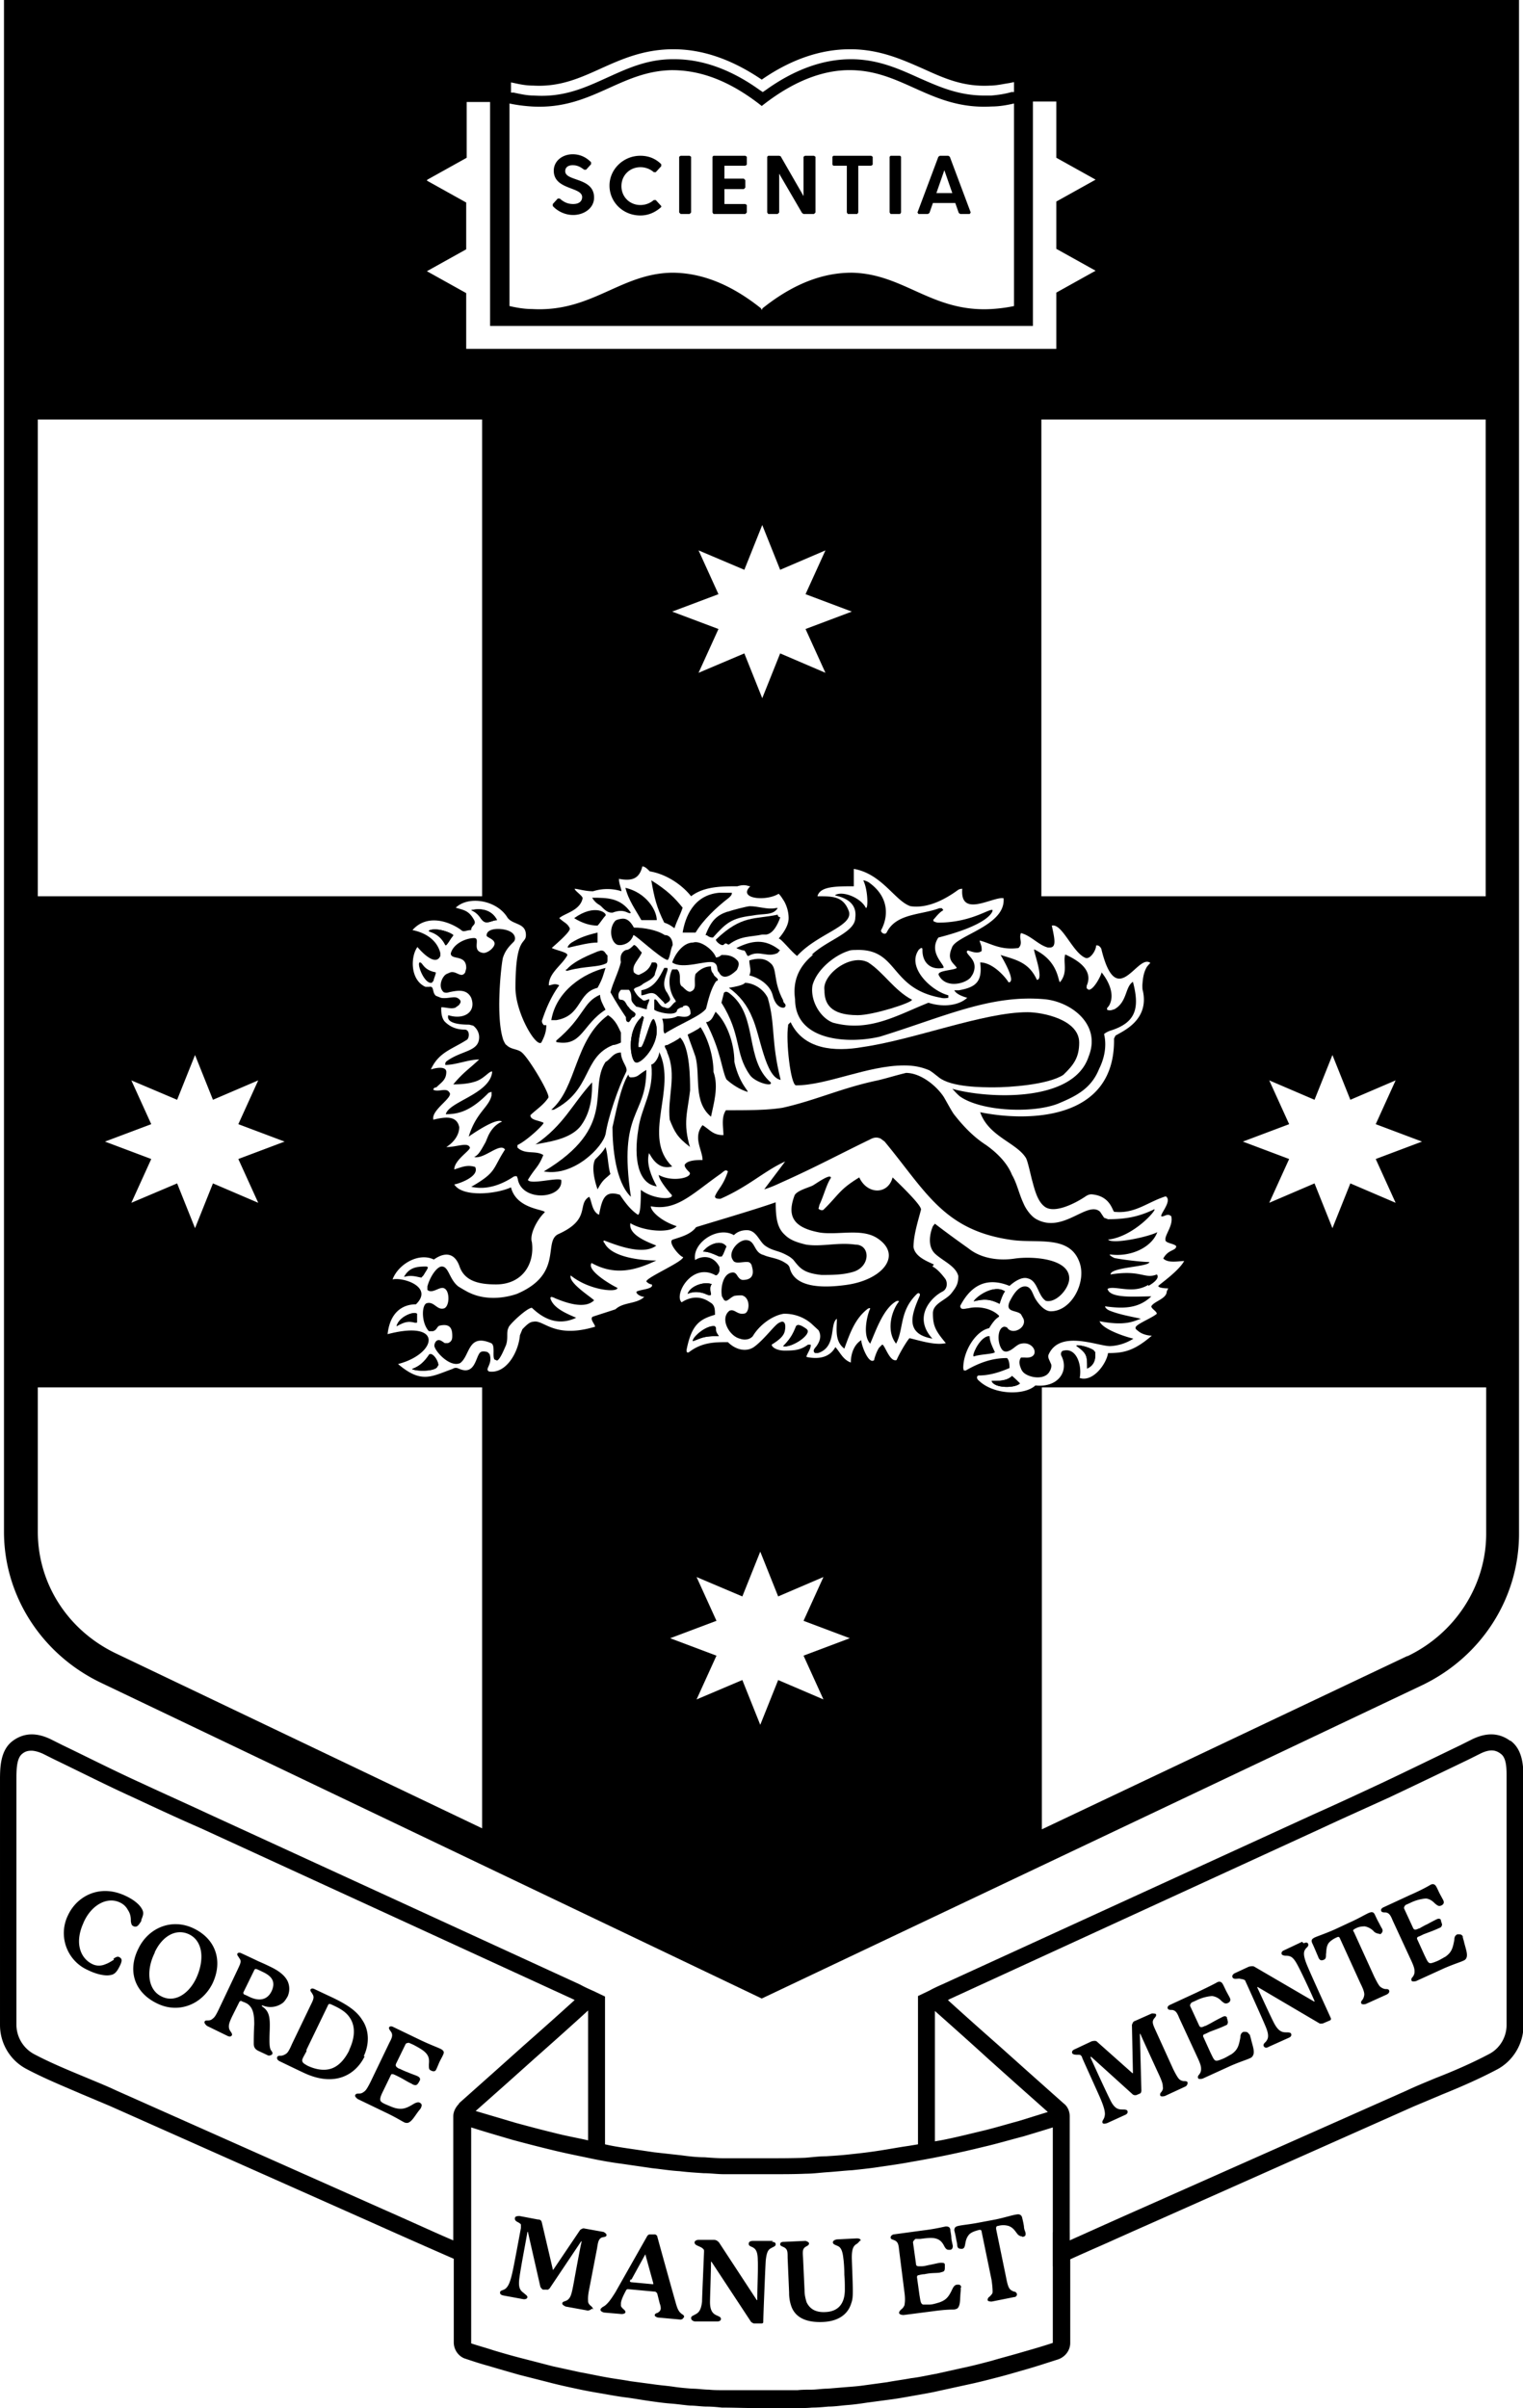 <svg 
 xmlns="http://www.w3.org/2000/svg"
 viewBox="0 0 30.61 48.39"
 fill="currentColor">
  <path class="cls-2" d="M23.08 25.82c-.09.05-.19.09-.35.09-.19 0-.39-.06-.47-.01.05.2.57.15.88.15-.26.25-.57.25-.93.2 0 0 0 .05.1.09.2.08.45.12.62.16-.15.05-.31.15-.83.05.05.15.47.3.68.35a.95.95 0 0 1-.47.15c-.25 0-1-.33-1.23.16-.02.04-.01.07 0 .1l.04.09c.03.05-.01.14-.02.15-.08.17-.35.15-.49.06a.21.21 0 0 1-.09-.11c-.03-.07-.05-.15 0-.22h.08c.34.03.19-.37-.11-.27-.09.04-.15.13-.26.15-.02 0-.06 0-.09-.04-.1-.13-.1-.43.04-.46.04 0 .07.02.07.03.11.14.39-.01.32-.19l-.05-.09c-.09-.09-.32-.03-.23-.25.05-.1.16-.31.31-.31.13 0 .15.15.21.25.03.05.16.25.31.25.42 0 .73-.6.57-1-.21-.55-.88-.35-1.4-.44-1.33-.2-1.69-.98-2.51-1.97l-.08-.06c-.07-.03-.13-.03-.22.02-.62.3-1.08.55-1.75.85-.11.05-.21.1-.37.15.11-.15.31-.41.42-.56-.42.19-.73.5-1.3.75-.05 0-.11 0-.11-.05.06-.15.16-.2.26-.5-.05-.05-.08 0-.15.05-.57.4-.88.75-1.4.65 0 .1.21.3.52.4-.15.15-.67.1-.93-.06-.05.25.41.4.52.45-.26.2-.78 0-1.04-.1-.05 0 0 .05 0 .05.15.3.78.35 1.04.35-.42.2-.83.31-1.3.05-.11.15.41.45.52.5 0 .1-.57.05-.94-.25-.05.15.42.44.47.5-.2.2-.63.02-.78-.04a.27.27 0 0 0-.08-.03l-.02.02c.05.2.31.31.52.4-.42.2-.73-.05-.89-.2-.1 0-.47.35-.47.4-.05.1 0 .2-.05.35-.04.09-.12.29-.18.31l-.05-.02c-.05-.06.02-.29-.07-.33-.47-.2-.42.25-.62.4-.21.1-.52-.25-.52-.35 0-.04.04-.16.15-.09l.06.04H9c.09-.03.09-.1.09-.15 0-.15-.05-.25-.26-.2-.05.02-.05.09-.13.11h-.08c-.15-.16-.15-.51-.05-.56.16-.05.21.15.36.1.11-.05.11-.35 0-.4-.09-.05-.24.12-.34.03v-.07c.05-.19.19-.4.29-.4.14 0 .15.26.33.4.03.02.18.11.23.13.34.16.72.1.95.02.94-.4.52-1.05.83-1.2.67-.3.37-.6.62-.75.05.05.05.3.2.36.06-.31.11-.5.42-.4.1.15.21.3.36.4.06 0 .06-.36.06-.5.26.2.67.2.62.1-.05-.05-.26-.3-.26-.4.26.15.68.06.62-.05-.05-.05-.1-.1-.1-.15.05-.1.26-.1.36-.1 0-.2-.2-.45 0-.7.16.1.21.2.42.2 0-.15-.05-.35.05-.5.47 0 .83 0 1.14-.05.67-.15 1.19-.4 1.91-.55.21-.05.36-.1.57-.15.29 0 .6.25.75.47.04.06.17.31.22.37.18.23.39.45.64.61.21.15.42.35.52.6.1.17.14.38.23.57.04.1.15.27.28.33.53.27 1.01-.39 1.26-.16l.04.06.04.06.08.03c.36 0 .62-.05.93-.2.06 0-.41.55-.93.61.1.1.83-.06.99-.15-.11.3-.52.5-.93.45h-.03s.01.03.1.07c.2.04.57.08.7.08 0 .1-.78.1-.78.25.62-.1.68.1.93 0 .06.06-.04.16-.17.23"/>
  <path class="cls-2" d="M22.01 27.18c0 .07.02.24-.16.32 0-.25 0-.3-.21-.45-.05-.04.21 0 .34.08l.04.05ZM19.93 27.75c.15 0 .31 0 .41-.1.06.05.11.1.16.15-.1.1-.52.1-.57-.05M19.57 26.15c.06-.1.42-.35.63-.2-.05.05-.11.25-.11.25-.2-.1-.31-.1-.52-.05M18.74 25.45c.11.05.23.21.26.25.04.06.05.19-.05.25-.21.1-.62.5-.21.95-.57-.1-.41-.5-.26-.85.03-.06-.02-.08-.05-.05-.36.35-.26.7-.42 1-.2-.25-.1-.65.06-.85 0 0-.02-.02-.06 0-.26.15-.41.6-.52.85-.18-.19-.03-.67 0-.7 0 0 0-.03-.05 0-.26.2-.36.5-.47.8-.2-.15-.15-.4-.15-.6-.15.1 0 .57-.38.69h-.06c-.06-.05 0-.1.03-.14.08-.11.1-.22.04-.32l-.14-.13a.823.823 0 0 0-.56-.2c-.2.03-.47.2-.62.45-.05.06-.15.09-.26.05-.21-.05-.41-.4-.21-.56.11-.05.16.1.32.05.09-.05.1-.32-.07-.36-.05 0-.09 0-.15.01-.1.04-.15.14-.21.08l-.04-.07c-.03-.15.01-.47.22-.48.05 0 .07.04.08.05.04.07.08.1.12.1.22 0 .22-.15.18-.28 0-.02-.03-.08-.08-.08-.11-.01-.26.05-.3-.04-.11-.15.1-.4.26-.4.2 0 .15.25.36.3.1.05.28.06.42.15.05.03.08.05.1.1.1.45.78.4 1.14.35.73-.1 1.14-.6.62-.94-.31-.2-.77-.06-1.14-.11-.57-.1-.67-.35-.52-.75.05-.1.3-.16.37-.2.07-.04.36-.25.36-.15-.09.13-.14.35-.23.54l-.02.08s.06.05.1.02c.31-.3.31-.4.72-.65.16.35.58.35.67 0 .26.25.59.58.57.65-.05.2-.15.5-.15.75.03.19.26.28.41.35"/>
  <path class="cls-2" d="M15.74 27.05c.15-.15.2-.25.26-.4.04-.06.14.01.2.05.16.1-.31.4-.46.35M14.13 25.15c.11-.15.37-.25.47-.1-.03.05-.05.14-.09.19h-.06c-.11-.04-.21-.09-.32-.09M8.66 27.21c.08.02.15.16.15.22l-.03.05c-.08.08-.41.08-.5.03a.72.72 0 0 0 .35-.28h.03ZM8.46 25.67c-.05 0-.18-.06-.34-.01.1-.19.3-.2.45-.2h.02c0 .05-.04.09-.08.17l-.05.05ZM10.41 23.7l-.02-.06s-.04-.02-.09.02c-.47.3-.78.19-.83.19.52-.3.42-.35.68-.75-.1-.15-.42.2-.62.15.09-.04.14-.14.23-.3l.05-.12c.11-.24.28-.29.28-.29-.11-.1-.67.3-.67.3.15-.49.41-.59.46-.83v-.07l-.06.02c-.36.37-.61.43-.86.43.06-.25.86-.4.93-.83v-.03c-.07 0-.17.16-.36.21-.16.05-.37.05-.42.05.21-.25.31-.3.52-.5-.21 0-.47.11-.68.11v-.04l.02-.03c.31-.23.66-.19.66-.49 0-.08-.04-.17-.12-.23l-.08-.02c-.17 0-.47-.02-.42-.19.31.1.57-.06.46-.35-.09-.18-.27-.15-.45-.11-.06.02-.09 0-.1 0-.13-.11-.03-.33.06-.37l.07-.03c.12-.04.22.13.3 0l.02-.08c.01-.29-.31-.16-.31-.3.05-.2.31-.31.47-.31.14 0-.07.27.19.3.04 0 .11-.03.16-.08.18-.18-.1-.22-.1-.27 0-.18.38-.15.49-.07.06.03.12.13.05.2-.08.08-.16.16-.21.31-.03.09-.16 1.2.01 1.67.03.06.04.08.06.09.1.1.23.07.32.16.16.15.57.85.52.9-.1.15-.26.25-.36.35 0 .1.16.1.26.15.05 0-.31.35-.52.45v.05c.16.15.36.05.52.15-.1.25-.16.25-.31.5.05.1.57-.05.67 0 .05.38-.77.45-.87 0M8.64 18.69c.16-.05.42.05.47.1 0 0-.03.04-.06.09-.04.07-.09.14-.1.11-.15-.3-.41-.25-.31-.3M9.66 18.45a.382.382 0 0 0-.19-.16c.21-.05.42 0 .52.2-.08 0-.16.06-.24.04-.04-.01-.07-.05-.09-.08"/>
  <path class="cls-2" d="M12.22 20.4c.16.1.21.25.26.35v.2s-.1.05-.16.05c-.62.25-.41.9-1.19 1.3h-.05c.52-.45.46-1.4 1.14-1.9M12.17 20.29c-.47.3-.47.75-.99.65v-.03c.57-.48.53-.77.88-.92 0 .1.06.2.11.3M12.17 19.45c-.05.15-.05.2-.16.4-.41.1-.31.56-.83.65h-.1c.1-.6.67-.95 1.09-1.05M11.39 19.48c.16-.18.48-.3.62-.36l.07-.02c.08 0 .08.06.13.1v.09c0 .05-.02.07-.03.07-.16.08-.41.05-.75.14-.05.02-.07 0-.05-.02M11.49 18.94c.16-.1.31-.15.52-.2v.2c-.15 0-.36.05-.57.1-.07.02 0-.07.05-.1M12.17 18.4c-.05.05-.11.15-.16.2-.15 0-.31-.05-.47-.15.42-.3.67-.1.63-.05M12.68 18.34c-.05.05-.11-.1-.37 0-.05 0-.1 0-.2-.1-.08-.09-.11-.05-.21-.2.31 0 .57 0 .78.3M13.2 18.49h-.31c-.11-.2-.26-.4-.32-.65.42.1.63.45.63.65M13.72 18.24c-.05.15-.11.25-.16.4 0 .04-.05-.05-.21-.1-.15-.3-.2-.5-.26-.85.32.2.47.35.63.55M14.45 17.94h.26c0 .05-.03.07-.06.1-.26.2-.52.45-.67.7h-.26c.05-.3.21-.75.73-.8M14.63 18.32c.08-.03.39-.11.44-.11.17 0 .35.07.51.04.05-.01.05 0 .05 0-.1.15-.26.1-.52.15-.41.05-.52.15-.78.44-.1 0-.1-.05-.15-.05.11-.29.23-.4.44-.47"/>
  <path class="cls-2" d="M15.68 18.44c-.05.14-.14.32-.28.34h-.08c-.23.05-.43.02-.67.2-.05 0-.05-.05-.1 0s-.18-.08-.16-.1c.52-.5.78-.4 1.24-.5 0 0 0 .05.05.05M15.68 19.09l-.05.06c-.21.1-.36-.06-.57.05-.05.04-.05-.05-.1-.1-.06 0-.17-.05-.16-.05.31-.15.57-.2.88.05M15.12 20.45c-.1-.25-.26-.45-.47-.6.32-.05.32-.1.32-.1.15 0 .36.1.46.3.16.55.06.85.26 1.65-.31-.05-.41-.9-.57-1.25"/>
  <path class="cls-2" d="m14.5 20.15.05-.2c.05-.05.1 0 .16.05.52.45.26 1.3.78 1.75.05.1-.32 0-.42-.15-.31-.44-.16-.8-.57-1.45M14.19 20.54q.05 0 .1-.05c.05-.05.1-.2.1-.15.21.2.37.61.37 1 .1.45.31.6.26.6-.16-.05-.31-.15-.42-.25-.1-.2-.1-.55-.41-1.15M13.82 20.79s.21-.1.26-.15c.16.25.26.6.26.9.11.3 0 .65-.05.9-.36-.3-.21-.8-.31-1.2-.05-.15-.11-.3-.16-.45M12.48 19.34s-.05-.19.1-.25c.06 0 .11-.05.16-.1.05 0 .1.1.16.15-.06.15-.21.25-.16.4 0 0 .05.05.1.05.11-.05.21-.1.26-.25h.06s.05 0 .05.06c0 .05-.05.15-.05.19-.06.11-.21.15-.26.2-.06.05-.16.05-.16.1.05.1.1.15.16.19.05.06.1 0 .15 0 0 .06-.05.11-.05.2-.05 0-.16-.05-.21-.05-.05-.05-.1-.1-.1-.15 0-.05 0-.14-.05-.19h-.16s-.05.05-.05.1 0 .1.05.1c.1 0 .1.11.16.15.05.1.2.1.1.2-.05 0-.05.05-.1.1-.06 0-.06-.05-.06-.1-.1-.15-.2-.3-.31-.5.05-.2.16-.4.21-.61"/>
  <path class="cls-2" d="M13.41 19.29c-.16-.05-.63-.5-.68-.5 0 0-.04.17-.24.2-.02 0-.07.01-.11-.02-.11-.08-.14-.32-.02-.46.02-.03.12-.05.16-.05.08 0 .15.05.22.18.21 0 .47.05.62.15.11 0 .16.1.16.2-.05.1-.05.25-.1.3M14.34 19.34c-.15-.05-.62.15-.83 0 .05-.15.21-.4.42-.4.15-.05.41.15.46.3 0 0 .06 0 .11-.05.1 0 .21 0 .31.1.05.05.05.1 0 .2-.05.05-.26.25-.36.05-.06-.05 0-.15-.11-.2M13.41 19.95c.05.1.1.14 0 .2 0 0-.06.05-.06 0L13.2 20c-.11-.1-.21 0-.31 0v-.1c.26-.05.36-.25.46-.45h.06c.05.05-.16.3 0 .5M12.89 21.04c.1-.15.2-.65.26-.55.2.4-.26.9-.37.85-.1 0-.21-.6.11-.9 0-.05.05 0 .05 0-.05.2-.11.4-.11.6h.06Z"/>
  <path class="cls-2" d="M13.72 20.24s-.05 0-.11.05c0 .15-.41.05-.46 0v-.2c.05-.05.1.15.2.15.11.05.11 0 .21-.1.05 0 0-.06 0-.06-.1-.14-.15-.4-.05-.6h.1c.11.1 0 .3.11.35.05.05.1.1.15.1.16-.05.06-.2.11-.36.05-.05.15-.15.31-.15 0 .05 0 .1.05.15 0 .06.16.11.05.15-.1.15-.15.35-.2.55-.11.15-.52.3-.83.5-.05-.05 0-.15-.05-.3.11 0 .21 0 .31-.05.06 0 .21.05.26-.05 0-.11-.05-.2-.15-.15M10.76 23c.58-.4.73-.8 1.14-1.25 0 .2 0 .55-.21.85-.21.31-.73.35-.94.4M12.27 23.59c-.1.1-.15.1-.26.31 0 0-.15-.4-.05-.6.05-.05.16-.15.21-.25.05.15.05.4.1.55"/>
  <path class="cls-2" d="M12.17 22.79c-.05.25-.63.86-1.24.75 1.5-.9.88-1.65 1.24-2.2.1-.05.15-.19.31-.19 0 .19.16.3.1.4-.15.3-.36.9-.41 1.25M12.68 24.05c-.31-.3-.37-1-.37-1.4.06-.25.16-.81.32-1.06 0 0 0 .06.05.06.15 0 .15-.06.31-.15 0 .95-.57.8-.31 2.55"/>
  <path class="cls-2" d="M13.2 23.84c-.37-.05-.47-.55-.37-1.15.06-.45.32-.75.26-1.3.06 0 .16-.15.16-.25.36.75-.36 1.7.26 2.3-.36.1-.47-.35-.47-.25-.05.2.05.45.16.65"/>
  <path class="cls-2" d="M13.87 23.05c-.26-.2-.31-.3-.41-.55-.05-.45.15-.9-.05-1.35 0-.06-.11-.15 0-.15.1-.05.2-.1.26-.15.2.2.2.85.2 1.06-.05.44-.15.65 0 1.15M15.79 20.2s0 .05-.05.05c-.06 0-.16-.05-.21-.25-.05-.2-.26-.35-.47-.4.05-.1 0-.19 0-.3.16-.05.31-.05.42.05.15.11.05.36.26.75 0 .06.05.06.05.11M15.84 20.59l.05-.05c.26.55.88.6 1.45.5 1.04-.15 2.43-.7 3.31-.7.31 0 1.04.15 1.04.61 0 .3-.11.45-.32.65-.31.2-1.09.25-1.39.25-.23 0-.86 0-1.11-.2-.04-.03-.17-.14-.21-.15-.15-.06-.29-.09-.49-.09-.73 0-1.55.4-2.17.4-.11 0-.21-.9-.16-1.2M18.33 20.09c0 .06-.78.31-1.09.31-.57 0-.67-.25-.67-.5-.05-.31.52-.75.88-.56.31.2.52.56.88.75"/>
  <path class="cls-2" d="M16.31 19.19c.31-.3.88-.45.88-.75.05-.38-.37-.43-.41-.45.15-.1.52.05.62.25.05.05.05-.35-.05-.55 0 0 .04 0 .11.04.41.29.4.68.25.96-.02.04.07.11.11.05.19-.39.69-.35 1.06-.49h.05l.03.04c-.09.05-.15.14-.2.19v.03s.05.03.1.03c.67 0 1.04-.3 1.09-.25 0 .05-.11.3-1.09.55-.21.31.15.56.1.61-.26.05-.42-.11-.42-.35 0-.04 0-.05-.03-.05l-.04.03c-.26.35.24.83.59.92v.05s-.08.02-.15 0c-1.05-.19-.84-1-1.72-.96-.03 0-.1 0-.14.02-.26.08-.63.36-.72.69-.05.3.15.65.41.75.73.2 1.29-.15 1.92-.4.31.1.62.05.78-.1 0 0-.21-.05-.26-.15h.09c.34-.06.48-.17.43-.56.26 0 .52.31.57.4.16 0-.1-.45-.16-.55.32.1.57.15.73.5.16 0-.1-.65-.05-.61.52.25.47.7.52.65.16-.2.05-.4.1-.55.31.14.56.34.43.63v.05l.04.03c.11 0 .26-.31.26-.35.16.2.26.45.16.65-.02.04-.04.05-.05.07v.03c.06.03.11 0 .15-.01.26-.15.21-.45.37-.55.14.53.06.82-.45.98-.09.03-.13.07-.13.07.06.25 0 .5-.1.7-.16.4-.47.55-.83.7-.52.2-1.55.15-1.97-.15-.07-.06-.1-.1-.15-.15.67.19 2.43.3 2.74-.65.26-.65-.36-1.1-.88-1.15-1.09-.1-2.02.35-3.31.75-.62.15-1.71.1-1.71-.75-.05-.35.06-.65.37-.9M19.57 27.25c0-.1.16-.4.32-.4 0 .1.05.2.1.31.05.05-.31.05-.42.1M14.39 26.85c-.26 0-.31.05-.46.1 0-.1.28-.33.44-.3l.02.03c0 .08 0 .08.06.17h-.06ZM14.29 26s-.03.04-.07.02l-.07-.03a.46.46 0 0 0-.33.01c.05-.15.31-.25.47-.2.05 0-.05 0 0 .2M8.38 26.57h-.04c-.12-.03-.19-.02-.37.08.05-.2.36-.31.41-.25v.17ZM8.7 19.72l-.02.03c-.15.02-.29-.35-.24-.41.06 0 .06.15.32.2 0 .04-.04.12-.05.18"/>
  <path class="cls-1" d="M16.2 26.7c-.06-.04-.16-.11-.2-.05-.06.15-.11.25-.26.4.15.05.62-.25.46-.35M9.66 18.45s.04.06.09.08c.08.02.16-.04.24-.04-.1-.2-.31-.25-.52-.2.09.04.14.09.19.16M20.19 25.95c-.21-.15-.57.1-.62.2.21-.05.32-.05.52.05 0 0 .06-.2.11-.25M8.95 18.99s.06-.05.1-.11c.03-.05.07-.08.06-.09-.05-.05-.31-.15-.47-.1-.1.05.16 0 .31.3M12.89 20.45c-.32.3-.21.9-.11.9.11.05.57-.45.37-.85-.06-.1-.16.4-.26.55h-.06c0-.2.06-.4.11-.6 0 0-.05-.05-.05 0M14.36 26.65c-.16-.02-.44.21-.44.3.15-.05.2-.1.46-.1h.06c-.05-.09-.06-.1-.06-.17l-.02-.03ZM8.58 25.45c-.16 0-.35 0-.45.2.16-.04.29 0 .34.01l.05-.05c.04-.07.08-.11.08-.15h-.02ZM8.66 27.21h-.03c-.1.15-.2.25-.35.3.09.05.42.05.5-.03l.03-.05c0-.06-.07-.2-.15-.22M14.51 25.24c.04-.05.06-.14.09-.19-.1-.15-.36-.05-.47.1.11 0 .21.05.32.1h.06ZM7.97 26.65c.18-.1.25-.1.37-.07h.04v-.18c-.05-.05-.36.05-.41.25M14.29 25.8c-.16-.05-.42.05-.47.2.1-.05.19-.05.33-.01l.08.03s.07.03.06-.02c-.05-.2.05-.19 0-.2M8.43 19.34c-.05.05.1.42.24.41l.02-.03c.01-.05.05-.14.05-.18-.26-.05-.26-.2-.32-.2M19.93 27.75c.05.15.47.15.57.05-.05-.05-.1-.1-.16-.15-.1.1-.26.1-.41.1M19.88 26.85c-.16 0-.32.31-.32.4.11-.05.47-.05.42-.1-.05-.1-.1-.2-.1-.31M21.97 27.13c-.13-.09-.38-.12-.33-.08.21.15.21.2.21.45.18-.08.17-.25.16-.32l-.04-.05Z"/>
  <path class="cls-1" d="M30.54 0H.08v30.78c0 1.29.76 2.47 1.96 3.04l13.27 6.34 13.26-6.29c1.2-.57 1.96-1.75 1.96-3.05V0Zm-.68 18.01h-8.93V8.43h8.93v9.58Zm-1.81 6.16-.91-.39-.36.9-.36-.9-.91.39.4-.88-.93-.35.93-.35-.4-.88.91.39.36-.9.36.9.91-.39-.4.88.93.35-.93.35.4.88Zm-4.6 1.78c0 .15-.26.2-.31.3 0 .05.11.1.11.15-.09.08-.37.19-.42.26-.02.04 0 .05.05.09.07.06.19.09.27.09-.36.31-.57.35-.88.35-.03.21-.3.59-.57.5.05-.25-.06-.61-.32-.55-.04 0-.07.05-.05.1.16.3-.05.65-.52.6-.21.2-.83.2-1.14-.1-.04-.03-.05-.09 0-.1.21 0 .41-.06.62-.15 0-.05 0-.15-.05-.2-.31 0-.57.1-.83.25-.05 0-.04 0-.05-.05 0-.35.26-.75.52-.8.15-.25.2-.2.2-.25-.15-.15-.41-.2-.62-.15-.05 0-.16.05-.16-.05.26-.5.62-.55.99-.4.11-.1.26-.19.37-.15.2.05.2.35.36.45.21.05.47-.25.47-.45 0-.4-.73-.45-1.09-.4-.32.05-.68 0-.93-.2-.21-.15-.42-.3-.68-.5l-.04.05s-.16.35.04.55c.16.15.42.25.47.45 0 .15-.03.21-.14.35-.11.14-.37.2-.37.4 0 .25.05.35.26.6-.21.05-.52-.05-.73-.1-.05.05-.2.3-.26.44-.14.05-.24-.32-.29-.31l-.06.06c-.05.07-.1.22-.1.25-.11.1-.26-.3-.26-.4-.16.1-.21.3-.21.45-.16-.06-.21-.2-.31-.31-.11.2-.32.25-.57.2-.04 0 .05-.12.07-.2.01-.05 0-.05 0-.05h-.05c-.15.11-.27.12-.47.12-.16 0-.26-.07-.26-.12.11-.07.23-.15.26-.26 0 0 .03-.11 0-.17-.03-.05-.07-.03-.11-.01-.09.04-.3.34-.51.49-.15.1-.36.06-.52-.1-.26 0-.52 0-.78.2 0 0-.06.04-.05-.05.1-.5.26-.61.57-.7 0-.1 0-.2-.1-.25-.21-.15-.42-.1-.57 0-.16-.15.2-.8.67-.55.04.03.08-.04.09-.08v-.08c-.12-.24-.35-.23-.49-.14-.06-.35.46-.69.78-.5.05-.05.13-.1.26-.1.2 0 .25.24.38.32.13.09.24.09.38.16.12.06.12.07.17.11.13.16.19.27.57.31.21 0 .42 0 .63-.06.36-.1.36-.55.05-.55-.36-.05-.68.05-.99 0-.21-.05-.33-.1-.43-.2-.14-.13-.18-.31-.18-.65-.42.15-1.45.45-1.6.5-.11.15-.32.2-.47.25-.11.05.15.35.21.35 0 .1-.83.45-.73.5.05.05.1.05.1.05.05.1-.26.1-.31.15 0 .05.1.1.16.1-.16.15-.42.1-.58.25-.15.05-.31.1-.46.15-.06.05.05.15.05.2-.83.25-1.03-.15-1.24-.1-.08 0-.16.09-.22.15l-.05.12c-.03.35-.28.78-.62.73-.1-.05.08-.14.01-.35l-.04-.04s-.09-.03-.14 0c-.1.07-.1.47-.42.34-.05-.02-.08-.04-.15 0-.42.15-.62.3-1.09-.1.78-.2.93-.9-.21-.6.05-.45.31-.6.57-.6.36-.35-.26-.55-.47-.5.11-.3.52-.55.83-.4.21-.15.42-.15.52.15.11.3.42.35.73.35.52 0 .78-.4.72-.85-.05-.15.1-.45.26-.6 0-.06-.57-.06-.68-.5-.31.14-.98.2-1.14-.06.05 0 .52-.15.42-.35-.16-.05-.26 0-.42.05 0-.2.36-.4.31-.45-.05-.1-.26 0-.47 0 .16-.1.26-.25.26-.4-.05-.25-.31-.2-.52-.15-.05-.2.42-.45.32-.55-.06-.1-.21 0-.32-.05 0-.05.06-.05.06-.05.1-.1.2-.15.2-.31 0-.1-.15-.1-.31-.05.16-.35.42-.4.73-.6.05-.05.05-.2-.05-.2-.17 0-.3-.06-.4-.16-.09-.1-.07-.29-.07-.29.09 0 .19.04.28.01l.07-.05c.05-.06.05-.09 0-.13a.14.14 0 0 0-.09-.03c-.08 0-.18.03-.27.01l-.1-.04c-.08-.07-.03-.2-.13-.18h-.08c-.31-.14-.3-.61-.16-.8 0 0 .35.43.46.18v-.06c-.07-.27-.31-.41-.56-.46.31-.35.78-.15.98 0 .05.05.1 0 .2 0 0-.1.11-.1.06-.2-.11-.2-.21-.2-.37-.25.26-.25.83-.15 1.04.2.11.15.37.1.37.35 0 .2-.21 0-.21 1.06 0 .5.41 1.2.52 1.1.05-.1.1-.2.1-.35h-.05s-.06-.06-.03-.11c.09-.27.2-.5.34-.69-.1-.05-.15 0-.21 0 0-.25.26-.4.37-.6.03-.06-.21-.1-.31-.15.05-.05.4-.34.36-.4-.05-.1-.1-.1-.21-.2.11-.1.42-.15.47-.4 0-.05-.16-.15-.16-.19.06 0 .21.05.37.05.31-.1.57 0 .57 0 0-.05-.05-.15-.05-.25.26.05.41 0 .47-.25.05 0 .1.05.15.1.31.05.63.25.83.5.26-.2.62-.2.93-.2.16-.05.21 0 .26 0-.26.25.31.31.57.15.05.05.07.09.11.15.05.09.09.21.09.34 0 .13-.08.27-.2.41.05 0 .24.25.37.35.41-.45 1.14-.6 1.04-.9-.11-.3-.32-.3-.63-.3.05-.2.37-.2.73-.2v-.35c.57.1.83.65 1.14.75.35.05.7-.14.96-.33 0 0 .03-.02.08-.02-.05.6.62.15.83.19.05.56-.98.75-1.04 1-.11.25.05.31.1.4-.05.05-.42.05-.36.15.14.27.53.17.64.04.01-.02.04-.05.06-.11.08-.24-.14-.33-.14-.41l.02-.02c.06.01.19.08.28.01v-.04c0-.08-.04-.13-.04-.17.21.05.41.2.78.15.1-.1 0-.19.05-.3.2.05.35.24.54.29h.05c.13-.01.08-.2.03-.44.21-.05.42.55.68.65.09.03.21-.15.21-.25.06-.02.11.06.11.09.31 1.24.72.06.98.26 0 0-.04.04-.07.08-.07.12-.08.24-.09.36 0 .04 0 .1.01.12.13.59-.4.81-.55.9l-.03.06c.03 1.67-1.77 1.67-2.69 1.48.17.49.73.61.92.92.04.07.1.37.13.47.05.19.11.41.25.51.19.14.6-.06.82-.21.06-.04.1-.04.12-.04.36.03.41.3.45.35.42.05.68-.2 1.04-.31.16.1-.21.45-.05.4.06-.02.1-.05.16 0 .05.2-.16.4-.11.5.05.05.16.05.21.1 0 .1-.16.06-.26.25.1.1.31.05.42.05-.11.2-.47.45-.52.5 0 .05.2.05.2.05ZM14 31.69l.92.39.36-.9.36.9.91-.39-.4.88.93.35-.93.35.4.88-.91-.39-.36.9-.36-.9-.92.39.4-.88-.93-.35.93-.35-.4-.88Zm2.59-18.17-.91-.39-.36.9-.36-.9-.92.39.4-.88-.93-.35.93-.35-.4-.88.92.39.36-.9.36.9.91-.39-.4.88.93.35-.93.35.4.88ZM10.24 1.65l.1.02c.13.03.25.05.38.05.53.03.93-.15 1.35-.34.42-.19.85-.38 1.42-.39h.05c.59 0 1.18.21 1.77.61.59-.41 1.19-.61 1.77-.61h.05c.57.01 1.01.21 1.42.39.42.19.81.37 1.35.34.12 0 .25-.03.38-.05l.1-.02v.2h-.05c-.14.04-.28.06-.41.07h-.13c-.52 0-.9-.17-1.31-.35-.4-.18-.81-.37-1.34-.38h-.04c-.56 0-1.14.21-1.71.62l-.06.04-.06-.04c-.57-.41-1.15-.62-1.71-.62h-.04c-.53 0-.94.2-1.34.38-.44.2-.86.39-1.45.35-.14 0-.27-.03-.41-.06h-.05v-.22Zm3.26 3.83c-1.04.02-1.61.8-2.81.73-.16 0-.32-.03-.45-.06V2.08c.14.03.29.05.45.06 1.2.07 1.76-.71 2.81-.73.43 0 1.04.11 1.81.72.77-.61 1.39-.73 1.81-.72 1.04.02 1.61.8 2.81.73.16 0 .32-.03.45-.06v4.07c-.14.03-.29.05-.45.06-1.2.07-1.76-.71-2.81-.73-.42 0-1.04.11-1.8.72v.02h-.02V6.2c-.76-.61-1.38-.72-1.8-.72ZM8.59 3.61l.79-.44V2.05h.47v4.5h10.91V2.04h.47v1.13l.79.44-.79.44V5l.79.44-.79.44v1.13H9.37V5.89l-.79-.44.79-.44v-.94l-.79-.44Zm1.1 4.82v9.58H.76V8.43h8.93Zm-4.5 15.74-.91-.39-.36.9-.36-.9-.92.39.4-.88-.93-.35.93-.35-.4-.88.92.39.36-.9.36.9.91-.39-.4.88.93.35-.93.35.4.88ZM.76 30.78v-2.9h8.93v8.86l-7.35-3.51c-.97-.46-1.58-1.4-1.58-2.45Zm27.52 2.5-7.34 3.48v-8.88h8.93v2.94c0 1.04-.62 2-1.58 2.46Z"/>
  <path class="cls-1" d="M11.94 3.97c0 .22-.21.35-.42.35-.18 0-.33-.09-.41-.18V4.1l.1-.11h.04c.08.07.16.11.27.11s.18-.05.18-.14c0-.21-.57-.14-.57-.53 0-.2.18-.33.38-.33.15 0 .27.06.37.16v.04l-.1.11h-.04c-.08-.06-.14-.09-.23-.09-.1 0-.15.05-.15.12 0 .21.58.12.58.53M13.29 4.12v.04c-.11.1-.25.17-.42.17-.35 0-.62-.27-.62-.6s.28-.6.62-.6c.17 0 .31.06.42.17v.04l-.11.12h-.04a.406.406 0 0 0-.27-.1c-.21 0-.38.16-.38.38s.17.38.38.38c.11 0 .2-.04.27-.1h.04l.11.12ZM13.68 3.13h.18l.03.02v1.12l-.03.03h-.18l-.03-.03V3.15l.03-.02zM15.01 4.12v.15l-.03.03h-.64l-.02-.03V3.15l.02-.02h.64l.03.02v.16l-.03.02h-.42v.26h.39l.03.03v.15l-.03.03h-.39v.3h.42l.03.02zM16.39 3.15v1.12l-.03.03h-.21l-.03-.02-.46-.79v.78l-.03.03h-.19l-.02-.03V3.15l.02-.02h.22l.03.01.46.8v-.79l.03-.02h.18l.03.02zM17.54 3.15v.16l-.03.02h-.26v.94l-.02.03h-.19l-.02-.03v-.94h-.27l-.02-.02v-.16l.02-.02h.76l.03.02zM17.9 3.13h.19l.02.02v1.12l-.02.03h-.19l-.02-.03V3.15l.02-.02zM19.14 3.88l-.16-.46-.16.46h.32Zm.35.42h-.19l-.03-.02-.07-.2h-.45l-.07.2-.03.02h-.19l-.02-.03.42-1.12.03-.02h.17l.03.02.42 1.12-.02.03ZM2.28 39.36c.06-.04.09-.05.12-.03.06.03.05.08.02.15-.07.15-.12.2-.21.21-.1.02-.28-.02-.44-.1a.812.812 0 0 1-.4-1.11c.18-.38.64-.63 1.16-.38.15.07.26.16.31.24.06.09.04.14 0 .24v.02c-.06.1-.09.13-.15.11-.05-.02-.05-.05-.06-.1 0-.06 0-.14-.06-.23a.335.335 0 0 0-.16-.15c-.25-.12-.56.04-.72.38-.01.02-.02.05-.03.07-.16.39-.03.67.18.78.09.05.19.05.28.01.06-.02.12-.06.17-.09M3.16 40.26c-.46-.22-.6-.66-.38-1.1.2-.42.67-.62 1.11-.41.46.22.59.67.38 1.11-.21.42-.68.61-1.11.4m-.05-1.02c-.18.36-.14.75.14.88.26.13.54-.05.69-.36.17-.36.15-.75-.14-.89-.25-.12-.53.02-.69.36M5.46 41.29s-.05.03-.08.01l-.17-.08c-.07-.03-.11-.07-.11-.15 0-.07 0-.22.01-.39 0-.19-.02-.32-.12-.4-.02-.02-.05-.03-.09-.05-.02 0-.04-.02-.05-.02-.02 0-.03 0-.04.02l-.13.26c-.07.14-.08.19-.08.23 0 .04.01.07.04.11.02.03.03.05.02.07-.02.03-.05.03-.09.01l-.41-.2s-.06-.05-.05-.08c.01-.03.03-.03.07-.03.04 0 .07-.01.1-.04.03-.02.06-.06.13-.21l.37-.78c.05-.11.08-.16.03-.22-.02-.04-.05-.06-.04-.09.01-.02.04-.03.08-.01 0 0 .26.12.34.16.07.03.16.07.22.1.15.07.3.16.37.3.05.11.04.22 0 .31-.03.05-.06.1-.1.13a.41.41 0 0 1-.4.05h-.02s0 .01.01.02c.15.1.16.23.15.5-.01.27 0 .32.02.37.02.03.05.06.03.09m-.01-1.27c.1-.22-.04-.32-.19-.39 0 0-.08-.04-.11-.05-.03-.01-.04 0-.05.02l-.22.45s0 .03.02.04c.01 0 .11.05.11.05.15.07.34.09.44-.12M7.33 41.32c-.18.37-.6.63-1.23.33-.15-.07-.48-.23-.48-.23-.04-.02-.06-.05-.05-.08.01-.03.04-.03.07-.03.04 0 .08-.02.11-.04s.06-.06.12-.2l.38-.79c.05-.1.07-.15.03-.21-.02-.04-.05-.06-.04-.09.01-.02.04-.03.08-.01 0 0 .21.1.34.16.36.17.52.3.62.46.15.22.14.5.03.73m-.29-.13c.08-.17.16-.44 0-.66-.07-.1-.18-.17-.36-.25-.04-.02-.06-.01-.07.02l-.43.89v.03c-.07.13-.1.17-.08.21.01.03.05.05.1.08.17.08.35.11.5.05.15-.06.26-.2.34-.36M8.47 42.34s-.02.04-.04.06c-.09.11-.15.24-.24.26-.02 0-.05 0-.08-.02-.06-.03-.15-.09-.36-.19l-.56-.27s-.07-.05-.05-.08c.01-.03.05-.03.07-.03.05 0 .07-.01.11-.04.03-.02.06-.06.13-.2l.38-.79c.05-.09.07-.15.03-.21-.02-.03-.05-.06-.04-.09.01-.02.04-.03.08-.01l.54.26c.23.11.38.16.43.19.05.03.06.06.04.1-.01.03-.05.1-.07.14-.02.04-.05.12-.07.16-.02.05-.06.05-.1.03-.05-.02-.05-.04-.05-.12 0-.04.02-.13-.04-.21-.05-.07-.14-.12-.27-.19l-.09-.04s-.06 0-.07.03l-.19.39c-.02.05.01.07.06.1h.01s.1.05.16.07c.09.04.16.06.2.08.04.02.06.04.05.08 0 .01-.02.03-.02.04-.02.03-.03.05-.06.06-.02 0-.05 0-.09-.03-.09-.04-.14-.08-.26-.14-.04-.02-.08-.04-.11-.05-.02 0-.04 0-.04.01l-.16.33c-.05.1-.07.16-.05.2.01.02.06.05.11.07.07.03.14.06.18.07.15.04.24 0 .37-.08.05-.03.09-.04.12-.03 0 0 .02.01.03.02.02.02.02.05 0 .08M23.87 41.85s0 .06-.05.08l-.41.19s-.08.02-.09-.01c-.01-.03 0-.05.02-.07.03-.04.04-.07.03-.11 0-.04 0-.08-.1-.29 0 0-.35-.76-.35-.77h-.01v.01l.03 1.13s0 .05-.03.06l-.07.03s-.04.01-.07-.01l-.84-.76h-.01v.02c.03.07.29.64.39.84.09.19.17.2.25.2.04 0 .09 0 .1.03.01.03 0 .06-.05.08l-.35.16c-.05.02-.09.02-.1 0-.02-.04.03-.07.04-.13.02-.07 0-.17-.1-.4-.08-.18-.33-.73-.35-.78 0-.02-.02-.04-.03-.05-.01-.01-.03-.01-.06-.01-.04 0-.09 0-.11-.03-.01-.03 0-.06.05-.08l.34-.16s.07-.02.1 0l.72.64h.01v-.01l-.02-.96s.02-.06.04-.07l.36-.16s.07 0 .08.01c.02.04-.01.06-.04.1-.04.06-.02.11.04.24l.35.77c.07.14.1.18.12.2.02.02.06.04.1.04.03 0 .06 0 .07.03M25.12 40.89s.01.04.02.07c.03.14.09.27.04.35-.01.02-.03.04-.06.05-.06.03-.17.06-.38.15l-.57.26s-.08.02-.09-.01c-.01-.03 0-.05.02-.07.03-.04.04-.07.04-.11 0-.04 0-.08-.07-.23l-.37-.8c-.04-.1-.07-.15-.14-.16-.04 0-.08 0-.09-.03-.01-.02 0-.05.04-.07l.54-.25c.23-.11.37-.18.42-.21.05-.02.08 0 .1.03.02.03.05.1.07.14.02.04.06.11.08.15.02.05 0 .08-.04.1-.05.02-.07.01-.13-.04a.305.305 0 0 0-.19-.1.87.87 0 0 0-.32.09l-.09.04s-.04.04-.03.07l.18.39c.02.05.06.04.12.01h.01s.1-.05.15-.08c.09-.05.15-.08.19-.1.04-.02.07-.02.09.01 0 .01 0 .03.01.04 0 .03.02.05 0 .09 0 .02-.04.03-.08.05-.09.04-.15.06-.28.11-.04.02-.08.04-.11.05-.02.01-.02.03-.02.04l.15.33c.05.1.07.16.12.16.03 0 .08-.02.13-.04.07-.03.13-.07.17-.09.13-.09.15-.18.18-.34 0-.06.02-.09.06-.11h.04c.03 0 .05.01.07.04M26.2 39.05c.05-.02.08-.02.09.01.02.04-.02.07-.04.09-.04.05-.07.1 0 .29.05.14.47 1.05.5 1.12 0 .02 0 .03-.02.04l-.14.06s-.05.01-.07 0l-1.24-.73h-.01v.01c.08.17.29.63.34.72.09.17.17.18.24.18.04 0 .09 0 .1.03.01.03 0 .06-.05.08l-.4.18c-.05.03-.08.02-.1-.01-.02-.04.02-.07.04-.09.04-.05.08-.11 0-.3-.03-.08-.39-.88-.41-.92 0-.02-.02-.02-.03-.03-.03-.01-.05-.01-.09-.02-.06 0-.12.02-.14-.03-.01-.03.01-.06.05-.08l.28-.13s.08-.02.11 0l1.2.7h.01v-.01c-.1-.23-.27-.59-.34-.72-.09-.17-.14-.18-.21-.19-.04 0-.09 0-.11-.03-.01-.03 0-.06.05-.08l.36-.17ZM27.73 38.86s-.06 0-.11-.04a.333.333 0 0 0-.19-.11c-.07 0-.13.01-.2.05-.04.02-.04.04-.02.06l.41.9c.07.14.1.19.13.21.04.03.08.04.1.04.03 0 .06 0 .07.03.01.03-.01.06-.05.08l-.42.19s-.07.02-.09-.01c-.01-.03 0-.05.02-.07a.21.21 0 0 0 .04-.11c0-.04-.01-.09-.08-.23l-.41-.9c-.01-.02-.02-.04-.06-.02-.07.03-.13.07-.17.12-.05.08-.04.17-.05.22 0 .06 0 .09-.04.11-.05.02-.08.02-.11-.04-.01-.03-.03-.07-.05-.12-.03-.07-.06-.14-.08-.18-.02-.06 0-.08.06-.11.07-.03.22-.08.4-.16l.3-.14c.18-.08.31-.16.38-.19.05-.02.09-.03.12.03.02.04.05.11.09.18.02.04.04.08.06.11.02.05 0 .08-.04.11M29.4 38.93s.01.04.02.07c.03.14.09.27.05.35-.01.02-.03.04-.06.05-.06.03-.17.06-.38.15l-.57.26s-.08.02-.09-.01c-.01-.03 0-.05.02-.07.03-.04.04-.07.04-.11 0-.04 0-.08-.07-.23l-.37-.8c-.04-.1-.07-.15-.14-.16-.04 0-.08 0-.09-.03-.01-.02 0-.05.04-.07l.54-.25c.23-.1.37-.18.42-.21.05-.02.08 0 .1.03.02.03.05.1.07.14.02.04.06.11.08.15.02.05 0 .08-.04.1-.05.02-.07.01-.13-.04-.03-.03-.09-.09-.18-.1a.87.87 0 0 0-.32.09l-.09.04s-.04.04-.03.07l.18.39c.02.05.06.04.12.01h.01s.1-.06.15-.08c.09-.05.15-.08.19-.1.04-.02.07-.02.09.01 0 .01 0 .03.01.04 0 .03.03.05 0 .09 0 .02-.04.03-.08.05-.09.04-.15.06-.28.11-.04.02-.08.04-.11.05-.02.01-.02.03-.02.04l.15.33c.05.1.07.16.12.16.03 0 .08-.02.13-.04.07-.03.13-.07.17-.09.13-.09.15-.18.18-.34 0-.06.02-.09.06-.11h.04c.03 0 .05.01.07.04M11.9 46.39s-.04.04-.09.04l-.44-.08s-.07-.03-.07-.06.03-.04.06-.05a.16.16 0 0 0 .09-.07c.02-.03.04-.07.08-.29 0 0 .15-.83.16-.83v-.01h-.01l-.63.94s-.03.04-.06.03h-.08s-.04-.03-.05-.06l-.25-1.1h-.01c-.01.08-.13.69-.16.92-.03.21.02.26.09.31.03.03.07.05.07.08s-.04.05-.09.04l-.38-.07c-.06-.01-.08-.03-.08-.06 0-.05.06-.04.11-.08.06-.05.1-.14.15-.38.04-.19.15-.79.16-.84v-.06c0-.02-.02-.03-.05-.05-.04-.02-.08-.04-.07-.09 0-.03.04-.04.09-.04l.37.07c.05 0 .07.02.08.06l.22.94v.01h.01l.54-.8s.05-.04.08-.03l.39.07s.06.03.06.06c0 .04-.04.04-.09.05-.07.03-.08.09-.1.22l-.16.83c-.03.15-.02.2-.02.24 0 .03.03.07.06.09.02.02.04.04.04.07M13.74 46.57s-.02.05-.08.04l-.44-.04s-.07-.02-.06-.05c0-.02.02-.03.04-.04.02 0 .04-.02.05-.03.02-.01.02-.03.03-.05 0-.03 0-.06-.02-.11l-.05-.2s-.02-.04-.05-.04l-.54-.05s-.03 0-.04.03c-.07.13-.1.21-.1.26v.05c.02.04.05.06.06.07.02.02.03.03.03.05 0 .03-.04.04-.08.04l-.35-.03s-.08-.02-.07-.06c0-.02.02-.03.04-.05.04-.02.07-.04.13-.11.04-.05.08-.11.13-.19l.64-1.13s.02-.03.05-.03h.11s.04.02.04.04c.02.08.34 1.23.37 1.33.03.11.05.15.08.19.02.02.04.04.06.05.02.01.03.03.03.05m-1.07-.76s-.02.03-.02.04c0 0 0 .01.02.02l.43.04h.02v-.02l-.16-.58-.28.51ZM15.51 45.05c.06 0 .08.02.08.05 0 .04-.05.05-.08.07-.06.03-.1.06-.12.26-.01.15-.05 1.15-.05 1.23 0 .02-.01.03-.04.03h-.15s-.05-.02-.06-.04l-.79-1.2h-.01v.01c0 .19-.02.7-.02.8 0 .19.07.24.14.27.04.02.08.03.08.07 0 .03-.03.05-.08.05h-.44c-.06-.01-.08-.04-.08-.07 0-.04.05-.05.08-.07.06-.03.12-.07.14-.26 0-.09.04-.96.04-1.01 0-.02 0-.03-.01-.04a.18.18 0 0 0-.07-.05c-.06-.03-.11-.04-.11-.09 0-.03.04-.05.08-.05h.31c.05 0 .08.03.1.05l.76 1.16h.01v-.01c0-.25.02-.65.01-.79 0-.19-.05-.23-.1-.26-.04-.02-.09-.03-.08-.08 0-.03.03-.05.09-.05h.4ZM17.29 45.02s-.05.06-.07.07c-.05.03-.1.07-.1.27 0 .08.02.49.02.66 0 .1 0 .18-.03.26-.07.24-.28.37-.58.38-.26.01-.52-.05-.62-.3a.795.795 0 0 1-.05-.29l-.03-.7c0-.12 0-.17-.07-.21-.04-.02-.08-.03-.08-.06s.02-.05.07-.05l.44-.02s.07.02.07.05c0 .04-.04.05-.07.07-.06.04-.06.09-.05.22l.03.65c0 .1.02.17.04.24.07.15.2.21.38.2.25-.01.39-.16.39-.45 0-.08 0-.19-.01-.3 0-.13-.01-.26-.02-.33-.02-.19-.07-.23-.12-.25-.04-.02-.09-.03-.09-.07 0-.03.03-.05.08-.06l.4-.02c.06 0 .08.02.08.05M19.31 45.96v.07c-.02.15 0 .28-.06.35-.02.02-.04.02-.07.03-.06 0-.18 0-.4.03l-.62.08s-.08 0-.09-.04c0-.03.02-.05.04-.07.04-.03.05-.05.07-.09 0-.03.02-.08 0-.24l-.11-.87c-.01-.1-.02-.16-.09-.19-.04-.02-.08-.02-.08-.06 0-.02.02-.05.06-.06l.59-.08c.25-.03.4-.07.46-.08.06 0 .08.02.09.06 0 .04.02.11.02.16 0 .04.02.12.03.17 0 .05-.02.08-.06.08-.05 0-.07 0-.11-.07-.02-.04-.06-.12-.15-.15-.08-.03-.18-.02-.33 0h-.1s-.05.04-.05.07l.06.43c0 .06.05.05.11.05h.01c.05 0 .11-.02.17-.03.1-.02.17-.04.21-.04.04 0 .08 0 .08.04v.05c0 .03 0 .06-.02.08-.01.01-.05.02-.09.03-.1.01-.16 0-.3.03-.04 0-.08.01-.12.02-.02 0-.03.02-.03.04l.05.36c.02.11.02.17.07.19h.13c.07 0 .15-.03.19-.04.15-.05.2-.12.27-.27.03-.06.05-.08.09-.09h.04c.03 0 .05.03.05.06M20.54 44.94s-.06 0-.1-.06c-.04-.05-.08-.12-.17-.15a.373.373 0 0 0-.21 0c-.04 0-.04.03-.04.06l.2.97c.03.16.05.2.07.23.03.04.07.05.09.06.03 0 .05.02.06.05 0 .03-.02.06-.06.06l-.45.09s-.08 0-.08-.03.01-.05.04-.07c.03-.03.06-.06.06-.09 0-.04 0-.09-.02-.24l-.2-.97c0-.02-.01-.05-.05-.04-.08.02-.14.04-.19.08-.07.07-.08.15-.09.2-.01.06-.02.09-.06.1-.05 0-.09 0-.1-.06 0-.03-.01-.08-.02-.12-.01-.07-.03-.15-.04-.19 0-.06.03-.08.08-.09.08-.02.23-.03.43-.07l.32-.06c.19-.04.34-.09.42-.1.05-.01.09 0 .11.05.01.04.03.12.04.19 0 .05.02.09.03.12.01.06 0 .08-.06.09M21.16 44.86v.68l.24-.1s.07-.03.1-.05v-.53h-.34Z"/>
  <path class="cls-1" d="M30.35 34.98c-.22-.16-.47-.17-.76-.03l-.24.12c-.52.25-1.05.51-1.58.76-.45.21-.9.42-1.35.62l-7.47 3.42c-.09.04-.18.08-.27.13l-.23.11v2.98l-.18.03c-.21.03-.42.07-.62.1-.19.03-.37.05-.56.07-.17.02-.33.03-.49.04-.14 0-.28.02-.42.03-.26.01-.54.01-.8.01H14.56c-.13 0-.27-.01-.4-.02-.16 0-.32-.02-.47-.04l-.54-.06-.61-.09c-.13-.02-.25-.04-.38-.07v-2.97l-.23-.11c-.09-.04-.18-.08-.27-.13l-7.47-3.43c-.45-.21-.9-.41-1.35-.62-.53-.24-1.06-.51-1.58-.76l-.24-.12c-.29-.14-.54-.13-.76.03-.26.19-.26.55-.26.81v4.9c0 .38.21.72.54.89.36.19.73.34 1.1.5l.57.24 5.35 2.38a187.462 187.462 0 0 0 1.56.69v1.68c0 .15.1.29.24.33.15.05.3.1.45.14.2.06.41.12.62.18l.59.15c.19.05.37.09.56.13.18.04.35.07.53.1.17.03.33.06.5.08.15.02.31.05.46.07.14.02.28.04.42.05.13.01.26.03.38.04.11 0 .23.02.34.02.1 0 .2.01.3.02.23 0 .46.01.7.01h.82c.09 0 .19 0 .29-.01.11 0 .22-.01.33-.02.12 0 .25-.02.37-.03.14-.01.28-.03.41-.05l.45-.06c.16-.02.32-.05.49-.08.17-.03.35-.06.52-.1l.55-.12c.19-.04.39-.09.58-.14.2-.05.4-.11.61-.17.21-.06.42-.13.64-.2.14-.05.24-.18.24-.33V45.4c.22-.1.47-.21.72-.32.29-.13.58-.26.83-.37l5.35-2.38.57-.24c.37-.15.74-.31 1.1-.5.33-.17.54-.52.54-.89v-4.91c0-.26 0-.62-.26-.81m-11.57 5.43c.36.32.72.64 1.07.96l.57.51.63.56-.58.18c-.26.07-.52.15-.78.21-.25.06-.49.12-.74.17-.05.01-.11.02-.17.03v-2.61Zm-6.97 0v2.6c-.22-.05-.45-.09-.68-.15-.25-.06-.51-.13-.77-.2l-.81-.24.62-.55.57-.51c.35-.31.71-.63 1.07-.96m-2.59 1.87c-.07.07-.12.16-.12.26v2.49c-.19-.08-.39-.17-.59-.26-.29-.13-.58-.26-.83-.37l-5.35-2.38c-.19-.09-.39-.17-.58-.25-.36-.15-.73-.3-1.07-.48a.675.675 0 0 1-.36-.6V35.78c0-.21 0-.45.12-.54.05-.04.1-.06.18-.06.06 0 .14.02.23.06l.24.12c.52.25 1.05.52 1.58.76.45.21.9.42 1.36.62l7.47 3.43.04.02c-.34.31-.69.62-1.03.92l-.57.51-.73.65Zm11.93 4.8v.01c-.21.07-.42.13-.63.19-.2.06-.4.11-.6.17-.19.05-.38.1-.57.14l-.54.12c-.17.03-.34.07-.51.09-.16.03-.32.05-.48.08l-.44.06c-.13.02-.27.03-.4.04l-.36.03c-.11 0-.22.02-.32.02-.09 0-.19 0-.28.01h-1.49c-.1 0-.2 0-.29-.01-.11 0-.22-.02-.34-.02-.13-.01-.25-.02-.38-.04-.14-.02-.28-.03-.41-.05l-.45-.06c-.16-.03-.33-.05-.49-.08-.17-.03-.35-.07-.52-.1l-.55-.12-.58-.15c-.2-.05-.41-.11-.61-.17-.15-.05-.3-.09-.45-.14v-4.34c.28.09.56.17.83.25.26.07.53.14.78.2.24.06.49.11.73.16.23.05.45.09.68.12l.62.09c.19.02.37.05.55.06.16.02.33.03.48.04.14 0 .27.02.41.02h.98c.22 0 .45 0 .67-.01.14 0 .28-.02.43-.03.16-.01.33-.03.5-.04.19-.02.38-.04.57-.07.21-.03.42-.06.63-.1a20.215 20.215 0 0 0 1.44-.3c.26-.06.53-.14.8-.21.2-.06.4-.12.59-.18v4.31Zm9.12-11.28v4.9c0 .25-.14.48-.36.59-.34.18-.71.34-1.07.48-.19.08-.39.16-.58.25l-5.36 2.38c-.25.11-.54.24-.83.37l-.58.26v-2.49c0-.1-.04-.2-.12-.26l-.73-.65-.57-.51c-.34-.3-.69-.61-1.03-.92.01 0 .02-.01.04-.02l7.47-3.43c.45-.21.9-.41 1.36-.62.53-.25 1.07-.51 1.59-.76l.24-.12c.22-.11.33-.06.41 0 .13.09.12.33.12.54"/>
</svg>
